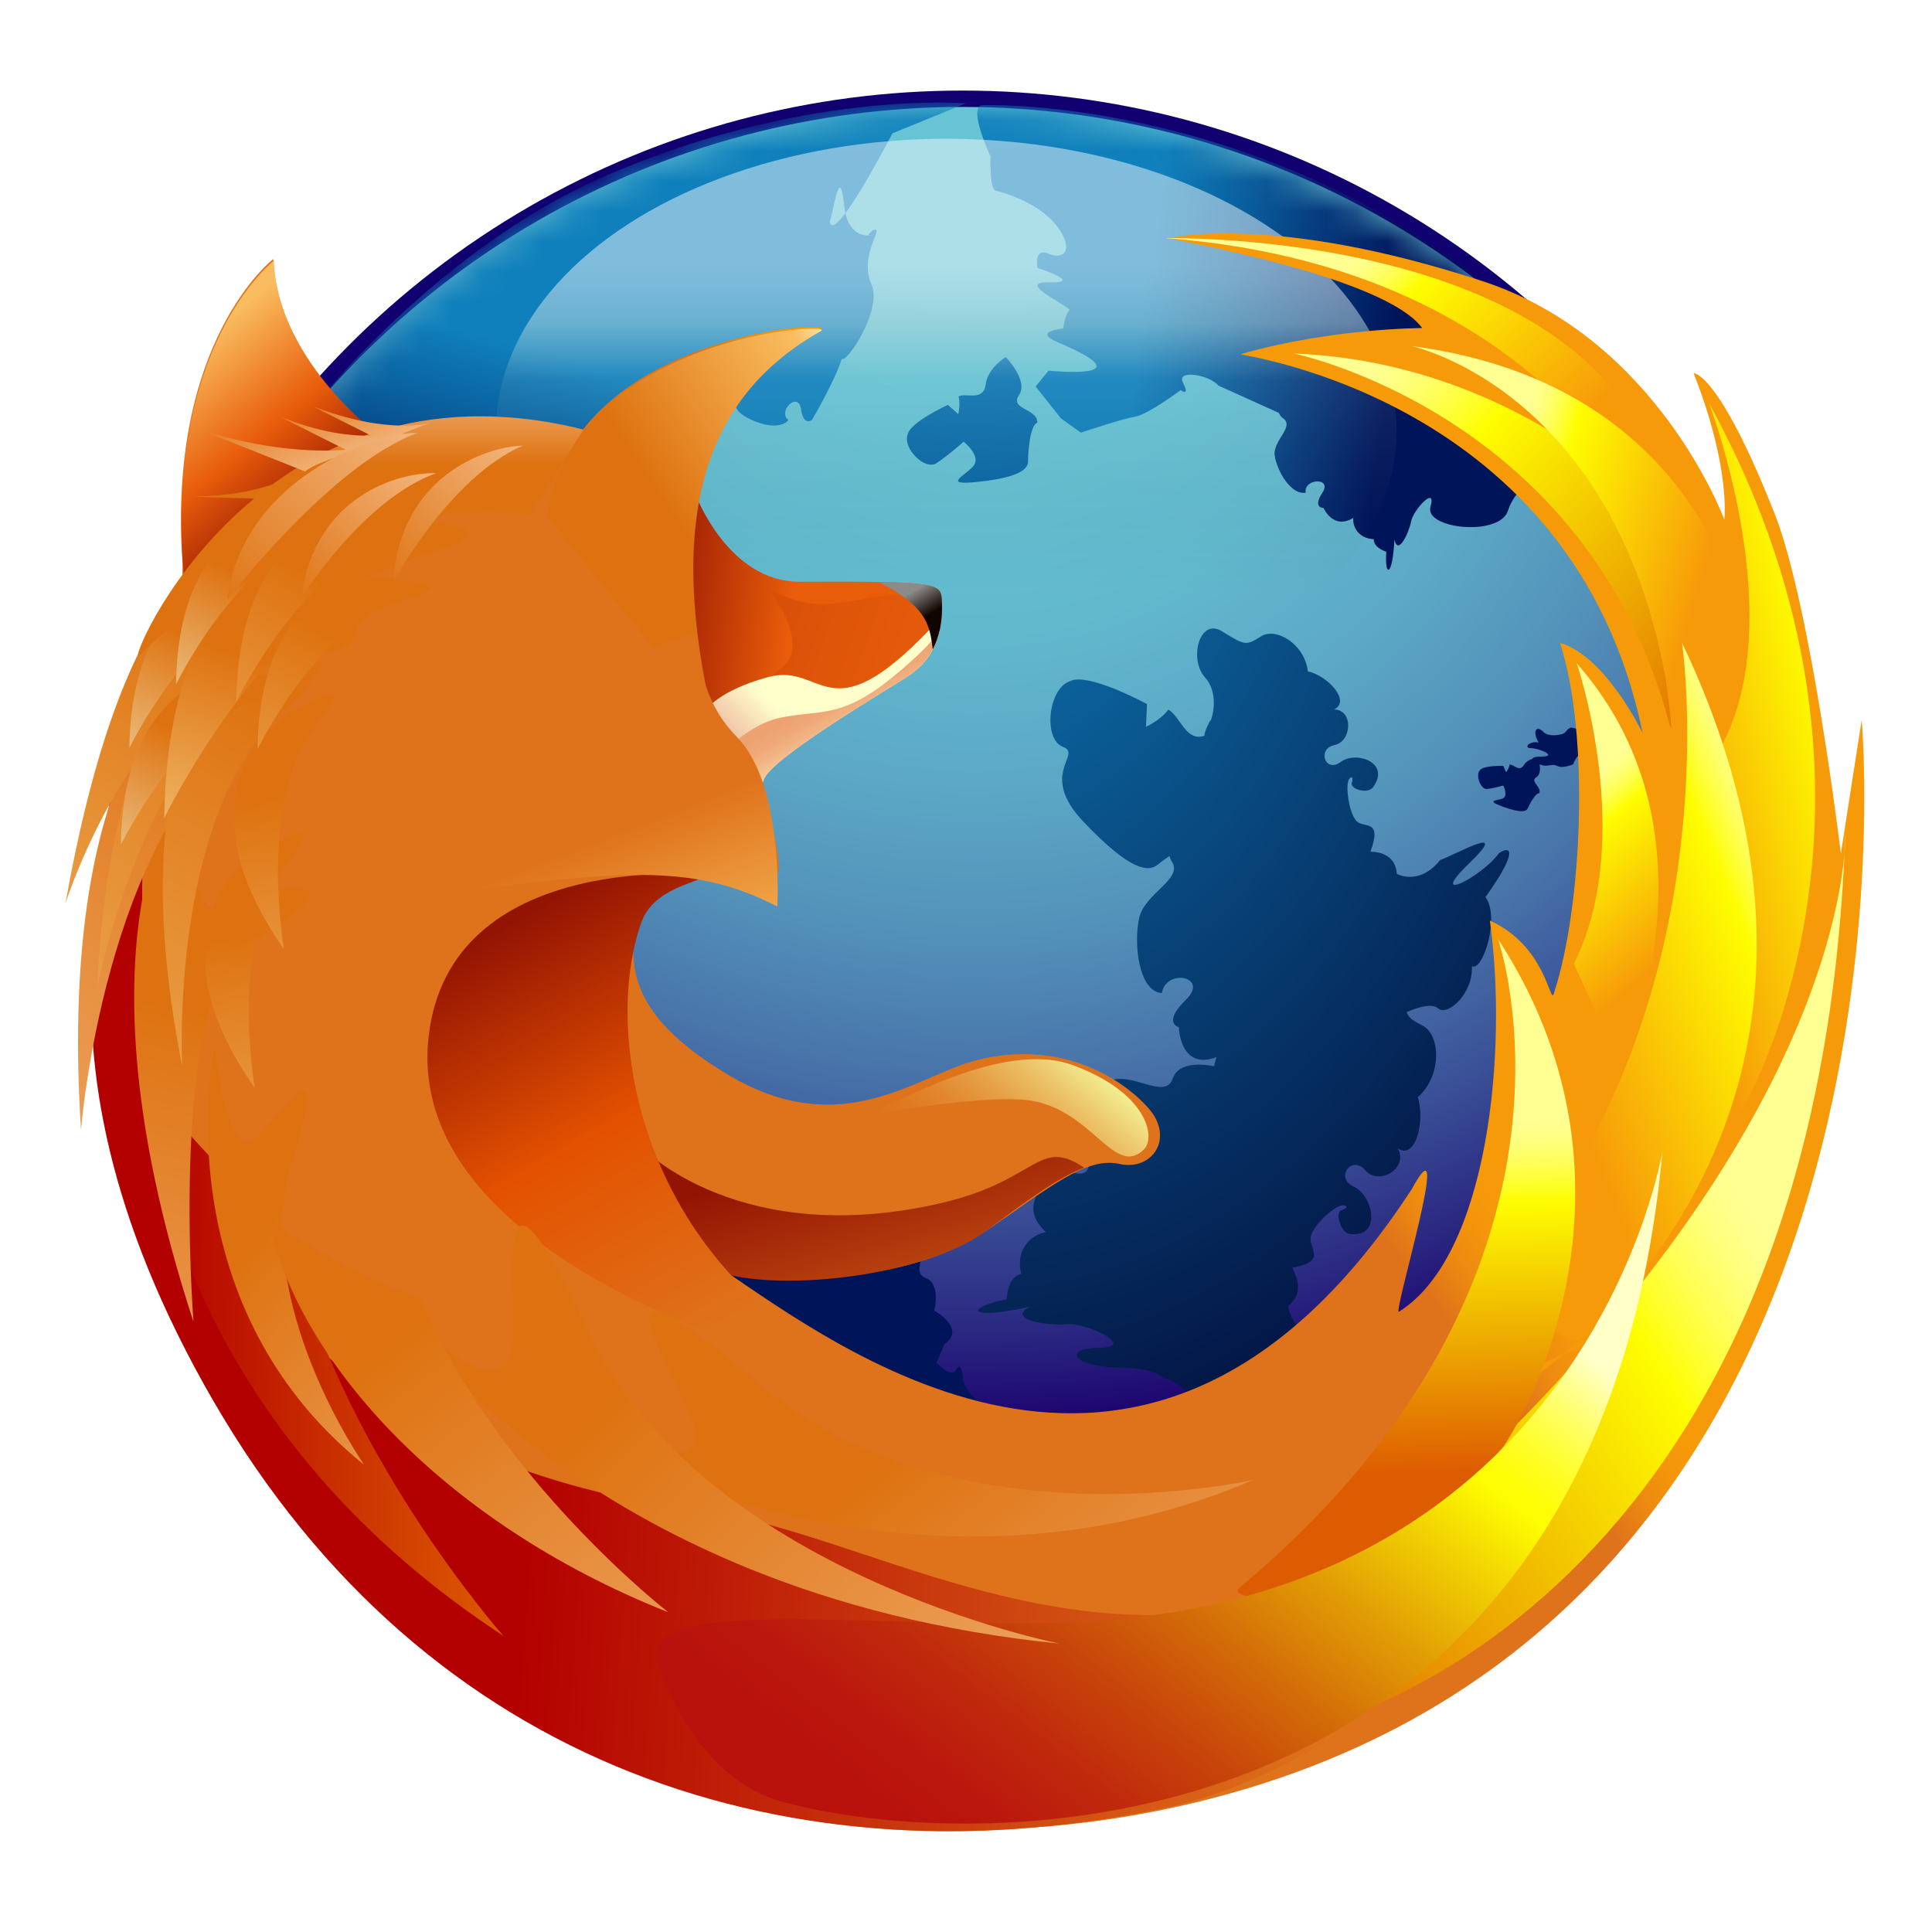 <?xml version="1.0" encoding="UTF-8" standalone="no"?>
<svg width="64px" height="64px" viewBox="0 0 64 64" version="1.1" xmlns="http://www.w3.org/2000/svg" xmlns:xlink="http://www.w3.org/1999/xlink" xmlns:sketch="http://www.bohemiancoding.com/sketch/ns">
    <!-- Generator: Sketch 3.4.2 (15857) - http://www.bohemiancoding.com/sketch -->
    <title>icons/skills/id-25</title>
    <desc>Created with Sketch.</desc>
    <defs>
        <radialGradient cx="50.699%" cy="5.24%" fx="50.699%" fy="5.24%" r="89.514%" id="radialGradient-1">
            <stop stop-color="#67C5D5" offset="0%"></stop>
            <stop stop-color="#66C2D3" offset="16.04%"></stop>
            <stop stop-color="#62B9CE" offset="27.95%"></stop>
            <stop stop-color="#5CA8C6" offset="38.52%"></stop>
            <stop stop-color="#5392BA" offset="48.32%"></stop>
            <stop stop-color="#4874AA" offset="57.59%"></stop>
            <stop stop-color="#3A5097" offset="66.46%"></stop>
            <stop stop-color="#2A2781" offset="74.85%"></stop>
            <stop stop-color="#1B006D" offset="81.46%"></stop>
            <stop stop-color="#596AAD" offset="100%"></stop>
        </radialGradient>
        <radialGradient cx="89.188%" cy="-256.272%" fx="89.188%" fy="-256.272%" r="231.105%" id="radialGradient-2">
            <stop stop-color="#0F80BC" offset="0%"></stop>
            <stop stop-color="#0A5F9E" offset="33.76%"></stop>
            <stop stop-color="#00145A" offset="100%"></stop>
        </radialGradient>
        <radialGradient cx="-924.119%" cy="-1093.996%" fx="-924.119%" fy="-1093.996%" r="1274.17%" id="radialGradient-3">
            <stop stop-color="#0F80BC" offset="0%"></stop>
            <stop stop-color="#0A5F9E" offset="33.76%"></stop>
            <stop stop-color="#00145A" offset="100%"></stop>
        </radialGradient>
        <radialGradient cx="-815.258%" cy="-856.376%" fx="-815.258%" fy="-856.376%" r="1234.007%" id="radialGradient-4">
            <stop stop-color="#0F80BC" offset="0%"></stop>
            <stop stop-color="#0A5F9E" offset="33.76%"></stop>
            <stop stop-color="#00145A" offset="100%"></stop>
        </radialGradient>
        <radialGradient cx="1.547%" cy="-32.175%" fx="1.547%" fy="-32.175%" r="157.883%" id="radialGradient-5">
            <stop stop-color="#0F80BC" offset="0%"></stop>
            <stop stop-color="#0B629B" offset="26.43%"></stop>
            <stop stop-color="#031747" offset="84.39%"></stop>
            <stop stop-color="#00022F" offset="100%"></stop>
        </radialGradient>
        <radialGradient cx="51.492%" cy="-47.294%" fx="51.492%" fy="-47.294%" r="584.98%" id="radialGradient-6">
            <stop stop-color="#0F80BC" offset="0%"></stop>
            <stop stop-color="#0A5F9E" offset="33.76%"></stop>
            <stop stop-color="#00145A" offset="100%"></stop>
        </radialGradient>
        <radialGradient cx="1.649%" cy="-1574.659%" fx="1.649%" fy="-1574.659%" r="1234.228%" id="radialGradient-7">
            <stop stop-color="#0F80BC" offset="0%"></stop>
            <stop stop-color="#0A5F9E" offset="33.76%"></stop>
            <stop stop-color="#00145A" offset="100%"></stop>
        </radialGradient>
        <ellipse id="path-8" cx="28.43" cy="28.246" rx="28.169" ry="28.187"></ellipse>
        <linearGradient x1="29.721%" y1="49.024%" x2="72.914%" y2="53.543%" id="linearGradient-10">
            <stop stop-color="#0F80BC" offset="0%"></stop>
            <stop stop-color="#0A5F9E" offset="33.76%"></stop>
            <stop stop-color="#00145A" offset="100%"></stop>
        </linearGradient>
        <ellipse id="path-11" cx="28.43" cy="28.246" rx="28.169" ry="28.187"></ellipse>
        <linearGradient x1="41.755%" y1="63.845%" x2="20.484%" y2="111.513%" id="linearGradient-13">
            <stop stop-color="#0F80BC" offset="0%"></stop>
            <stop stop-color="#0A5F9E" offset="33.76%"></stop>
            <stop stop-color="#00145A" offset="100%"></stop>
        </linearGradient>
        <linearGradient x1="50%" y1="78.229%" x2="50%" y2="21.519%" id="linearGradient-14">
            <stop stop-color="#000000" stop-opacity="0" offset="1.37%"></stop>
            <stop stop-color="#C4E0E3" stop-opacity="0.2" offset="65%"></stop>
            <stop stop-color="#C4E0E3" offset="82.24%"></stop>
            <stop stop-color="#CDE5E8" offset="84.98%"></stop>
            <stop stop-color="#E8F4F7" offset="94.43%"></stop>
            <stop stop-color="#F2FAFC" offset="100%"></stop>
        </linearGradient>
        <linearGradient x1="49.359%" y1="42.527%" x2="60.968%" y2="35.017%" id="linearGradient-15">
            <stop stop-color="#DF731B" offset="0%"></stop>
            <stop stop-color="#DF731B" offset="54.49%"></stop>
            <stop stop-color="#EC8811" offset="70.14%"></stop>
            <stop stop-color="#F4950B" offset="85.93%"></stop>
            <stop stop-color="#F79A09" offset="100%"></stop>
        </linearGradient>
        <linearGradient x1="9.232%" y1="47.428%" x2="57.265%" y2="52.146%" id="linearGradient-16">
            <stop stop-color="#941403" offset="1.12%"></stop>
            <stop stop-color="#E85C0A" offset="89.72%"></stop>
        </linearGradient>
        <linearGradient x1="-227.874%" y1="-2.307%" x2="114.918%" y2="65.22%" id="linearGradient-17">
            <stop stop-color="#941403" offset="1.12%"></stop>
            <stop stop-color="#A32104" offset="13.57%"></stop>
            <stop stop-color="#C84107" offset="49.78%"></stop>
            <stop stop-color="#DF5509" offset="78.93%"></stop>
            <stop stop-color="#E85C0A" offset="97.2%"></stop>
        </linearGradient>
        <linearGradient x1="16.471%" y1="71.195%" x2="35.876%" y2="58.017%" id="linearGradient-18">
            <stop stop-color="#F2C8A9" offset="0%"></stop>
            <stop stop-color="#FFFFCC" offset="100%"></stop>
        </linearGradient>
        <linearGradient x1="36.454%" y1="50.215%" x2="91.766%" y2="53.161%" id="linearGradient-19">
            <stop stop-color="#B30000" offset="0%"></stop>
            <stop stop-color="#DF731B" offset="100%"></stop>
        </linearGradient>
        <linearGradient x1="31.007%" y1="21.694%" x2="121.872%" y2="130.009%" id="linearGradient-20">
            <stop stop-color="#941403" offset="0%"></stop>
            <stop stop-color="#DF731B" offset="100%"></stop>
        </linearGradient>
        <linearGradient x1="-3.644%" y1="48.288%" x2="103.643%" y2="51.71%" id="linearGradient-21">
            <stop stop-color="#B30000" offset="5.62%"></stop>
            <stop stop-color="#DE5C01" offset="100%"></stop>
        </linearGradient>
        <linearGradient x1="40.803%" y1="38.589%" x2="125.744%" y2="200.215%" id="linearGradient-22">
            <stop stop-color="#DE7210" offset="5.62%"></stop>
            <stop stop-color="#F6C08F" offset="100%"></stop>
        </linearGradient>
        <linearGradient x1="48.943%" y1="37.568%" x2="30.236%" y2="171.843%" id="linearGradient-23">
            <stop stop-color="#DE7210" offset="5.62%"></stop>
            <stop stop-color="#F6C08F" offset="100%"></stop>
        </linearGradient>
        <linearGradient x1="56.086%" y1="88.05%" x2="18.088%" y2="23.86%" id="linearGradient-24">
            <stop stop-color="#941403" offset="1.12%"></stop>
            <stop stop-color="#E85C0A" offset="47.19%"></stop>
            <stop stop-color="#F9BD5F" offset="100%"></stop>
        </linearGradient>
        <linearGradient x1="33.908%" y1="65.756%" x2="103.518%" y2="2.061%" id="linearGradient-25">
            <stop stop-color="#DE7210" offset="19.66%"></stop>
            <stop stop-color="#F9BD5F" offset="84.27%"></stop>
            <stop stop-color="#FFFCCF" offset="100%"></stop>
        </linearGradient>
        <linearGradient x1="24.078%" y1="11.2%" x2="65.819%" y2="86.934%" id="linearGradient-26">
            <stop stop-color="#941403" offset="1.69%"></stop>
            <stop stop-color="#E35100" offset="50%"></stop>
            <stop stop-color="#DF731B" offset="100%"></stop>
        </linearGradient>
        <linearGradient x1="48.333%" y1="39.387%" x2="71.908%" y2="69.426%" id="linearGradient-27">
            <stop stop-color="#EEA272" offset="0%"></stop>
            <stop stop-color="#EFA777" offset="18.65%"></stop>
            <stop stop-color="#F2B585" offset="40.64%"></stop>
            <stop stop-color="#F6CD9C" offset="64.3%"></stop>
            <stop stop-color="#FCEEBB" offset="88.98%"></stop>
            <stop stop-color="#FFFFCC" offset="100%"></stop>
        </linearGradient>
        <linearGradient x1="47.142%" y1="59.752%" x2="98.684%" y2="141.821%" id="linearGradient-28">
            <stop stop-color="#DF731B" offset="19.66%"></stop>
            <stop stop-color="#F9BD5F" offset="84.27%"></stop>
            <stop stop-color="#FFFCCF" offset="100%"></stop>
        </linearGradient>
        <linearGradient x1="63.981%" y1="1.508%" x2="-27.909%" y2="176.143%" id="linearGradient-29">
            <stop stop-color="#DE7210" offset="5.62%"></stop>
            <stop stop-color="#F6C08F" offset="100%"></stop>
        </linearGradient>
        <linearGradient x1="65.186%" y1="23.062%" x2="-15.723%" y2="177.119%" id="linearGradient-30">
            <stop stop-color="#DE7210" offset="5.62%"></stop>
            <stop stop-color="#F2C06E" offset="100%"></stop>
        </linearGradient>
        <linearGradient x1="122.84%" y1="23.006%" x2="17.333%" y2="81.786%" id="linearGradient-31">
            <stop stop-color="#FFFAEE" offset="0.47%"></stop>
            <stop stop-color="#F5F89B" offset="27.57%"></stop>
            <stop stop-color="#F3ED91" offset="31.02%"></stop>
            <stop stop-color="#ECC267" offset="46.68%"></stop>
            <stop stop-color="#E6A046" offset="61.82%"></stop>
            <stop stop-color="#E2872E" offset="76.11%"></stop>
            <stop stop-color="#E07820" offset="89.21%"></stop>
            <stop stop-color="#DF731B" offset="100%"></stop>
        </linearGradient>
        <linearGradient x1="56.691%" y1="3.387%" x2="1.202%" y2="173.506%" id="linearGradient-32">
            <stop stop-color="#DE7210" offset="5.62%"></stop>
            <stop stop-color="#F2C06E" offset="100%"></stop>
        </linearGradient>
        <linearGradient x1="70.245%" y1="-0.139%" x2="-38.399%" y2="178.561%" id="linearGradient-33">
            <stop stop-color="#DE7210" offset="5.62%"></stop>
            <stop stop-color="#F2C06E" offset="100%"></stop>
        </linearGradient>
        <linearGradient x1="51.277%" y1="37.923%" x2="64.584%" y2="174.926%" id="linearGradient-34">
            <stop stop-color="#DE7210" offset="5.62%"></stop>
            <stop stop-color="#F2C072" offset="100%"></stop>
        </linearGradient>
        <linearGradient x1="51.28%" y1="37.925%" x2="64.586%" y2="174.925%" id="linearGradient-35">
            <stop stop-color="#DE7210" offset="5.62%"></stop>
            <stop stop-color="#F2C072" offset="100%"></stop>
        </linearGradient>
        <linearGradient x1="47.423%" y1="39.277%" x2="-1.875%" y2="131.524%" id="linearGradient-36">
            <stop stop-color="#DE7210" offset="5.62%"></stop>
            <stop stop-color="#EED8A5" offset="100%"></stop>
        </linearGradient>
        <linearGradient x1="47.423%" y1="39.269%" x2="-1.875%" y2="131.512%" id="linearGradient-37">
            <stop stop-color="#DE7210" offset="5.62%"></stop>
            <stop stop-color="#EED8A5" offset="100%"></stop>
        </linearGradient>
        <linearGradient x1="44.274%" y1="52.203%" x2="17.263%" y2="119.434%" id="linearGradient-38">
            <stop stop-color="#DE7210" offset="5.62%"></stop>
            <stop stop-color="#F2C072" offset="100%"></stop>
        </linearGradient>
        <linearGradient x1="49.575%" y1="32.227%" x2="-53.13%" y2="186.659%" id="linearGradient-39">
            <stop stop-color="#DE7210" offset="5.62%"></stop>
            <stop stop-color="#F2C072" offset="100%"></stop>
        </linearGradient>
        <linearGradient x1="49.573%" y1="32.232%" x2="-53.126%" y2="186.657%" id="linearGradient-40">
            <stop stop-color="#DE7210" offset="5.62%"></stop>
            <stop stop-color="#F2C072" offset="100%"></stop>
        </linearGradient>
        <linearGradient x1="52.589%" y1="14.18%" x2="74.532%" y2="51.205%" id="linearGradient-41">
            <stop stop-color="#8B8B89" offset="0%"></stop>
            <stop stop-color="#120500" offset="100%"></stop>
        </linearGradient>
        <linearGradient x1="50.003%" y1="37.788%" x2="50.003%" y2="5.768%" id="linearGradient-42">
            <stop stop-color="#DE7210" offset="5.62%"></stop>
            <stop stop-color="#F6C08F" offset="100%"></stop>
        </linearGradient>
        <linearGradient x1="-24.549%" y1="107.08%" x2="104.885%" y2="-25.544%" id="linearGradient-43">
            <stop stop-color="#DE7210" offset="5.62%"></stop>
            <stop stop-color="#F6C08F" offset="100%"></stop>
        </linearGradient>
        <linearGradient x1="47.426%" y1="39.278%" x2="-1.871%" y2="131.521%" id="linearGradient-44">
            <stop stop-color="#DE7210" offset="5.62%"></stop>
            <stop stop-color="#EED8A5" offset="100%"></stop>
        </linearGradient>
        <linearGradient x1="-23.438%" y1="105.933%" x2="106.201%" y2="-26.848%" id="linearGradient-45">
            <stop stop-color="#DE7210" offset="5.62%"></stop>
            <stop stop-color="#F6C08F" offset="100%"></stop>
        </linearGradient>
        <linearGradient x1="-37.871%" y1="-25.002%" x2="106.382%" y2="91.255%" id="linearGradient-46">
            <stop stop-color="#DE7210" offset="5.62%"></stop>
            <stop stop-color="#F6C08F" offset="100%"></stop>
        </linearGradient>
        <linearGradient x1="-38.709%" y1="-6.974%" x2="108.095%" y2="82.788%" id="linearGradient-47">
            <stop stop-color="#DE7210" offset="5.62%"></stop>
            <stop stop-color="#F6C08F" offset="100%"></stop>
        </linearGradient>
        <linearGradient x1="-38.765%" y1="-15.125%" x2="106.677%" y2="91.712%" id="linearGradient-48">
            <stop stop-color="#DE7210" offset="5.62%"></stop>
            <stop stop-color="#F6C08F" offset="100%"></stop>
        </linearGradient>
        <linearGradient x1="55.733%" y1="48.385%" x2="-87.754%" y2="-7.629%" id="linearGradient-49">
            <stop stop-color="#DE7210" offset="5.62%"></stop>
            <stop stop-color="#F6C08F" offset="100%"></stop>
        </linearGradient>
        <linearGradient x1="-19.882%" y1="109.701%" x2="106.516%" y2="-27.098%" id="linearGradient-50">
            <stop stop-color="#DE7210" offset="5.62%"></stop>
            <stop stop-color="#F6C08F" offset="100%"></stop>
        </linearGradient>
        <linearGradient x1="10.12%" y1="107.812%" x2="82.618%" y2="35.578%" id="linearGradient-51">
            <stop stop-color="#DE5C01" offset="0%"></stop>
            <stop stop-color="#FEFD00" offset="73.6%"></stop>
            <stop stop-color="#FEFE26" offset="77.83%"></stop>
            <stop stop-color="#FFFE54" offset="83.69%"></stop>
            <stop stop-color="#FFFF76" offset="88.9%"></stop>
            <stop stop-color="#FFFF8B" offset="93.2%"></stop>
            <stop stop-color="#FFFF92" offset="96.07%"></stop>
        </linearGradient>
        <linearGradient x1="79.689%" y1="57.979%" x2="24.822%" y2="19.818%" id="linearGradient-52">
            <stop stop-color="#F79A09" offset="0%"></stop>
            <stop stop-color="#FEFD00" offset="73.6%"></stop>
            <stop stop-color="#FEFE26" offset="77.83%"></stop>
            <stop stop-color="#FFFE54" offset="83.69%"></stop>
            <stop stop-color="#FFFF76" offset="88.9%"></stop>
            <stop stop-color="#FFFF8B" offset="93.2%"></stop>
            <stop stop-color="#FFFF92" offset="96.07%"></stop>
        </linearGradient>
        <linearGradient x1="121.716%" y1="92.589%" x2="19.014%" y2="-3.5%" id="linearGradient-53">
            <stop stop-color="#DE5C01" offset="0%"></stop>
            <stop stop-color="#FEFD00" offset="73.6%"></stop>
            <stop stop-color="#FEFE26" offset="77.83%"></stop>
            <stop stop-color="#FFFE54" offset="83.69%"></stop>
            <stop stop-color="#FFFF76" offset="88.9%"></stop>
            <stop stop-color="#FFFF8B" offset="93.2%"></stop>
            <stop stop-color="#FFFF92" offset="96.07%"></stop>
        </linearGradient>
        <linearGradient x1="60.238%" y1="53.197%" x2="15.99%" y2="27.642%" id="linearGradient-54">
            <stop stop-color="#F79A09" offset="0%"></stop>
            <stop stop-color="#FEFD00" offset="73.6%"></stop>
            <stop stop-color="#FEFE26" offset="77.83%"></stop>
            <stop stop-color="#FFFE54" offset="83.69%"></stop>
            <stop stop-color="#FFFF76" offset="88.9%"></stop>
            <stop stop-color="#FFFF8B" offset="93.2%"></stop>
            <stop stop-color="#FFFF92" offset="96.07%"></stop>
        </linearGradient>
        <linearGradient x1="7.644%" y1="69.714%" x2="74.043%" y2="26.213%" id="linearGradient-55">
            <stop stop-color="#F79A09" offset="0%"></stop>
            <stop stop-color="#FEFD00" offset="73.6%"></stop>
            <stop stop-color="#FEFE26" offset="77.83%"></stop>
            <stop stop-color="#FFFE54" offset="83.69%"></stop>
            <stop stop-color="#FFFF76" offset="88.9%"></stop>
            <stop stop-color="#FFFF8B" offset="93.2%"></stop>
            <stop stop-color="#FFFF92" offset="96.07%"></stop>
        </linearGradient>
        <linearGradient x1="53.906%" y1="77.82%" x2="38.315%" y2="19.084%" id="linearGradient-56">
            <stop stop-color="#F79A09" offset="0%"></stop>
            <stop stop-color="#FEFD00" offset="73.6%"></stop>
            <stop stop-color="#FEFE26" offset="77.83%"></stop>
            <stop stop-color="#FFFE54" offset="83.69%"></stop>
            <stop stop-color="#FFFF76" offset="88.9%"></stop>
            <stop stop-color="#FFFF8B" offset="93.2%"></stop>
            <stop stop-color="#FFFF92" offset="96.07%"></stop>
        </linearGradient>
        <linearGradient x1="34.111%" y1="71.366%" x2="85.726%" y2="27.381%" id="linearGradient-57">
            <stop stop-color="#F79A09" offset="0%"></stop>
            <stop stop-color="#FEFD00" offset="73.6%"></stop>
            <stop stop-color="#FEFE26" offset="77.83%"></stop>
            <stop stop-color="#FFFE54" offset="83.69%"></stop>
            <stop stop-color="#FFFF76" offset="88.9%"></stop>
            <stop stop-color="#FFFF8B" offset="93.2%"></stop>
            <stop stop-color="#FFFF92" offset="96.07%"></stop>
        </linearGradient>
        <linearGradient x1="50.202%" y1="79.837%" x2="49.223%" y2="25.38%" id="linearGradient-58">
            <stop stop-color="#DE5C01" offset="0%"></stop>
            <stop stop-color="#FEFD00" offset="73.6%"></stop>
            <stop stop-color="#FEFE26" offset="77.83%"></stop>
            <stop stop-color="#FFFE54" offset="83.69%"></stop>
            <stop stop-color="#FFFF76" offset="88.9%"></stop>
            <stop stop-color="#FFFF8B" offset="93.2%"></stop>
            <stop stop-color="#FFFF92" offset="96.07%"></stop>
        </linearGradient>
        <linearGradient x1="22.67%" y1="89.599%" x2="91.58%" y2="27.922%" id="linearGradient-59">
            <stop stop-color="#B9120D" offset="0%"></stop>
            <stop stop-color="#BB180D" offset="7.8%"></stop>
            <stop stop-color="#C0290C" offset="18.22%"></stop>
            <stop stop-color="#C8450A" offset="30.13%"></stop>
            <stop stop-color="#D36C08" offset="43.14%"></stop>
            <stop stop-color="#E29E05" offset="57.06%"></stop>
            <stop stop-color="#F4DA02" offset="71.51%"></stop>
            <stop stop-color="#FEFD00" offset="79.21%"></stop>
            <stop stop-color="#FEFD07" offset="81.36%"></stop>
            <stop stop-color="#FEFD1B" offset="84.55%"></stop>
            <stop stop-color="#FEFE3C" offset="88.37%"></stop>
            <stop stop-color="#FFFE69" offset="92.68%"></stop>
            <stop stop-color="#FFFFA3" offset="97.36%"></stop>
            <stop stop-color="#FFFFC7" offset="100%"></stop>
        </linearGradient>
        <linearGradient x1="40.159%" y1="57.273%" x2="140.285%" y2="131.153%" id="linearGradient-60">
            <stop stop-color="#DE7210" offset="5.62%"></stop>
            <stop stop-color="#F6C08F" offset="100%"></stop>
        </linearGradient>
        <linearGradient x1="33.067%" y1="38.631%" x2="149.986%" y2="128.616%" id="linearGradient-61">
            <stop stop-color="#DE7210" offset="5.62%"></stop>
            <stop stop-color="#F6C08F" offset="100%"></stop>
        </linearGradient>
        <linearGradient x1="22.849%" y1="22.785%" x2="152.85%" y2="191.16%" id="linearGradient-62">
            <stop stop-color="#DE7210" offset="5.62%"></stop>
            <stop stop-color="#F6C08F" offset="100%"></stop>
        </linearGradient>
    </defs>
    <g id="Brands" stroke="none" stroke-width="1" fill="none" fill-rule="evenodd" sketch:type="MSPage">
        <g id="icons/skills/id-25" sketch:type="MSArtboardGroup">
            <g id="Firefox-logo" sketch:type="MSLayerGroup" transform="translate(2, 3)">
                <g id="Firefox">
                    <g id="Globe" transform="translate(0.968, 0)">
                        <ellipse id="Oval" fill="#110070" sketch:type="MSShapeGroup" cx="28.914" cy="28.73" rx="28.711" ry="28.73"></ellipse>
                        <ellipse id="Oval" fill="url(#radialGradient-1)" sketch:type="MSShapeGroup" cx="28.914" cy="28.73" rx="28.169" ry="28.187"></ellipse>
                        <path d="M24.873,43.28 C24.839,43.127 24.459,42.684 24.168,42.585 C23.878,42.485 23.593,43.012 23.406,42.137 C22.794,42.489 22.53,42.041 22.53,42.041 C22.53,42.041 21.869,42.079 21.741,42.888 C21.427,43.26 20.621,44.613 21.049,43.206 C21.48,41.79 20.594,43.095 20.512,43.806 C20.358,44.122 20.098,44.154 20.262,42.733 C19.694,42.537 19.404,41.22 19.715,41.194 C19.354,40.691 19.638,39.92 19.939,39.961 C20.24,40 20.757,39.303 20.741,39.142 C20.725,38.981 20.974,39.096 20.958,38.011 C20.942,36.924 21.368,36.655 21.403,37.564 C21.44,38.47 21.981,37.268 21.925,36.807 C21.869,36.347 21.979,35.31 22.309,35.923 C21.925,34.405 22.228,34.345 22.458,35.355 C23.036,35.401 23.055,35.709 23.055,35.709 C23.695,35.551 24.001,36.033 24.05,36.303 C24.643,35.604 25.241,36.358 25.241,36.358 C25.241,36.358 25.653,36.221 25.456,36.938 C25.258,37.653 26.313,37.266 26.061,36.752 C26.58,36.49 27.351,37.286 27.594,37.829 C27.837,38.374 27.178,39.146 27.692,39.333 C28.209,39.519 27.982,40.418 27.982,40.418 C27.982,40.418 29.062,41.017 28.313,41.531 L28.057,42.143 C28.057,42.143 28.546,42.689 28.712,42.364 C28.879,42.039 28.938,42.694 28.938,42.694 C28.875,42.578 29.058,43.37 29.731,43.536 C30.408,43.701 30.836,44.77 30.085,44.784 C29.337,44.796 29.279,44.775 29.076,45.212 C28.875,45.647 27.919,45.663 27.425,45.1 C26.899,45.278 25.963,45.048 26.238,44.627 C25.785,44.892 25.356,44.181 25.71,43.864 C26.065,43.548 25.511,43.139 25.325,43.592 C25.14,44.044 24.162,44.267 24.23,43.498 C24.25,43.269 24.772,43.136 24.779,43.326 C24.874,43.546 24.913,43.309 24.873,43.28 L24.873,43.28 Z" id="Shape" fill="url(#radialGradient-2)" sketch:type="MSShapeGroup"></path>
                        <g id="Group" transform="translate(45.968, 20.806)" sketch:type="MSShapeGroup">
                            <path d="M2.197,0.443 C2.347,0.591 2.641,0.558 2.804,0.513 C2.968,0.466 2.945,0.35 3.086,0.304 C3.225,0.257 3.762,0.513 3.622,1.071 C3.296,1.116 3.178,1.512 3.178,1.512 C3.178,1.512 2.852,1.651 2.688,1.582 C2.524,1.512 2.524,1.535 2.291,1.558 C2.057,1.582 1.496,1.257 2.103,1.257 C2.712,1.257 2.034,0.977 1.777,0.977 C1.52,0.977 1.73,0.722 2.034,0.792 C1.823,0.443 1.94,0.186 2.197,0.443 L2.197,0.443 Z" id="Shape" fill="url(#radialGradient-3)"></path>
                            <path d="M0.091,1.705 C-0.072,1.867 0.115,2.355 0.325,2.331 C0.534,2.309 0.862,2.216 0.862,2.216 C0.862,2.216 1.025,2.541 0.862,2.635 C0.699,2.727 0.224,2.686 0.839,2.913 C1.47,3.145 1.633,3.075 1.68,2.959 C1.726,2.844 1.936,2.449 2.054,2.472 C2.147,2.264 1.726,2.078 1.961,1.937 C2.192,1.798 2.007,1.288 2.007,1.288 C2.007,1.288 1.68,1.31 1.54,1.543 C1.399,1.775 1.214,1.52 1.073,1.52 C1.05,1.659 0.956,1.775 0.956,1.775 L0.862,1.565 C0.862,1.565 0.207,1.543 0.091,1.705 L0.091,1.705 Z" id="Shape" fill="url(#radialGradient-4)"></path>
                        </g>
                        <path d="M41.693,22.894 C41.672,22.834 41.879,22.594 41.823,22.905 C41.697,23.127 42.335,23.326 42.514,23.08 C43.115,22.257 41.948,21.859 41.442,22.242 C40.931,22.627 40.65,21.8 41.236,21.683 C41.821,21.564 41.871,20.507 41.226,20.503 C41.795,20.222 41.007,19.381 40.356,19.238 C40.251,18.333 39.297,17.758 38.795,18.086 C38.288,18.416 38.245,18.358 37.502,17.907 C36.763,17.459 36.407,18.84 36.951,19.443 C37.498,20.051 37.101,21.031 37.124,20.864 C37.124,20.864 36.918,21.234 36.931,21.373 C36.305,21.585 36.122,20.704 35.734,20.509 C35.451,20.878 34.994,21.075 34.994,21.075 L35.028,20.324 C35.028,20.324 33.084,19.265 32.487,19.561 C31.751,19.789 31.577,21.493 32.245,21.742 C32.914,21.994 31.406,22.621 32.919,24.217 C34.474,25.856 35.075,25.903 35.392,25.636 C35.471,25.569 35.606,25.468 35.772,25.356 C35.787,25.419 35.812,25.48 35.85,25.537 C36.24,26.122 34.946,26.583 34.766,27.421 C34.582,28.268 34.751,29.844 35.519,29.897 C35.665,29.058 37.101,29.355 36.319,30.115 C35.524,30.891 36.082,31.028 36.082,31.028 C36.082,31.028 36.12,32.481 37.336,32.016 C37.301,32.1 37.272,32.206 37.255,32.322 C36.915,32.253 36.084,32.149 35.88,32.729 C35.624,33.461 34.538,32.481 33.779,32.81 C33.022,33.136 31.919,34.207 32.29,34.96 C33.004,34.621 33.551,36.148 32.553,35.835 C31.552,35.52 31.747,36.117 31.747,36.117 C31.747,36.117 30.705,36.939 31.68,37.814 C31.305,37.871 30.639,38.289 30.864,39.205 C30.864,39.205 30.435,39.22 30.378,40.04 C28.981,40.321 29.066,40.755 31.168,40.28 C30.32,40.72 31.761,40.927 32.4,40.869 C33.04,40.811 34.719,41.639 33.457,41.647 C32.193,41.655 32.57,42.273 34.083,42.302 C35.595,42.333 35.436,42.684 35.66,42.668 C35.885,42.653 36.862,43.424 36.809,43.851 C36.754,44.279 37.833,44.722 38.535,44.232 C38.57,44.677 40.415,44.33 40.688,43.528 C42.685,43.833 42.639,43.461 42.195,43.224 C41.194,43.071 39.359,41.742 41.35,42.425 C43.33,43.108 41.422,41.888 40.9,41.419 C39.763,41.198 39.705,40.25 39.705,40.25 C39.705,40.25 40.333,39.893 39.838,38.999 C41.066,38.771 40.324,38.339 40.462,37.927 C40.6,37.514 41.224,36.988 41.438,36.945 C41.478,36.889 41.813,36.956 41.503,37.082 C41.235,37.085 41.425,37.84 41.745,37.878 C42.83,38.01 42.513,36.594 41.876,36.309 C41.237,36.022 41.81,35.243 42.259,35.767 C42.707,36.291 43.707,35.703 43.332,35.04 C43.928,35.453 44.25,34.116 43.996,33.348 C44.793,32.657 44.768,31.278 44.151,30.97 C43.847,30.819 43.701,30.72 43.627,30.532 C43.994,30.359 44.479,30.231 44.67,30.402 C44.98,30.682 45.843,29.91 45.789,29.006 C46.152,29.205 46.731,27.363 46.239,26.719 C47.365,25.145 47.061,25.003 46.685,25.266 C46.119,26.051 44.259,26.99 45.701,25.599 C47.1,24.249 45.329,25.273 44.736,25.492 C44.039,26.365 43.299,25.946 43.299,25.946 C43.299,25.946 43.33,25.23 42.43,25.215 C42.846,24.067 42.175,24.482 41.94,24.168 C41.705,23.855 41.621,23.09 41.693,22.894 L41.693,22.894 Z" id="Shape" fill="url(#radialGradient-5)" sketch:type="MSShapeGroup"></path>
                        <path d="M27.1,11.391 C26.925,11.846 27.67,12.586 28.044,12.348 C28.419,12.108 28.956,11.631 28.956,11.631 C28.956,11.631 29.526,12.088 29.295,12.414 C29.064,12.739 28.141,13.105 29.476,12.957 C30.846,12.806 31.096,12.523 31.089,12.262 C31.082,12.001 31.157,11.067 31.395,11.002 C31.402,10.523 30.463,10.568 30.788,10.088 C31.113,9.611 30.35,8.827 30.35,8.827 C30.35,8.827 29.756,9.175 29.682,9.741 C29.607,10.305 29.051,10.001 28.787,10.131 C28.856,10.413 28.775,10.717 28.775,10.717 L28.431,10.413 C28.431,10.412 27.187,10.978 27.1,11.391 L27.1,11.391 Z" id="Shape" fill="url(#radialGradient-6)" sketch:type="MSShapeGroup"></path>
                        <path d="M29.327,35.306 C29.164,35.468 29.352,35.956 29.561,35.933 C29.771,35.91 30.098,35.817 30.098,35.817 C30.098,35.817 30.261,36.142 30.098,36.236 C29.934,36.328 29.46,36.288 30.075,36.514 C30.705,36.746 30.869,36.676 30.916,36.56 C30.962,36.444 31.172,36.049 31.289,36.072 C31.383,35.864 30.962,35.678 31.196,35.539 C31.429,35.398 31.244,34.888 31.244,34.888 C31.244,34.888 30.916,34.911 30.776,35.144 C30.636,35.375 30.449,35.12 30.309,35.12 C30.285,35.259 30.193,35.375 30.193,35.375 L30.099,35.167 C30.099,35.167 29.444,35.144 29.327,35.306 L29.327,35.306 Z" id="Shape" fill="url(#radialGradient-7)" sketch:type="MSShapeGroup"></path>
                        <g id="Group" transform="translate(0.484, 0.484)">
                            <g id="Clipped">
                                <mask id="mask-9" sketch:name="XMLID_8_" fill="white">
                                    <use xlink:href="#path-8"></use>
                                </mask>
                                <g id="XMLID_8_"></g>
                                <path d="M29.062,0.001 C28.62,0.099 29.358,1.696 29.358,1.696 C29.358,1.696 29.332,2.768 29.514,2.823 C29.695,2.878 30.894,3.178 31.52,3.958 C32.15,4.739 31.823,5.149 31.299,4.924 C30.774,4.699 30.913,5.388 30.913,5.388 C30.913,5.388 32.495,5.902 31.3,5.869 C30.103,5.837 32.106,6.712 31.974,6.803 C31.842,6.896 31.767,7.399 31.767,7.399 C31.767,7.399 30.71,7.487 31.605,7.863 C34.635,9.139 31.282,8.794 31.282,8.794 L30.854,9.32 L31.7,10.382 L32.351,10.847 C32.351,10.847 33.722,10.39 34.149,10.319 C34.577,10.248 35.656,9.44 35.656,9.44 C35.656,9.44 35.98,9.672 35.738,9.2 C35.495,8.728 36.629,8.939 36.911,9.29 L38.911,10.193 C38.938,10.263 38.982,10.326 39.053,10.375 C39.443,10.648 38.7,11.117 38.775,11.614 C38.851,12.106 39.304,12.923 39.802,12.837 C39.715,12.368 40.697,12.311 40.355,12.834 C40.014,13.355 40.393,13.345 40.393,13.345 C40.393,13.345 40.709,14.081 41.377,13.672 C41.35,13.896 41.487,14.348 42.06,14.378 C42.06,14.378 42,14.623 42.471,14.796 C42.407,15.637 42.676,15.663 42.742,14.387 C42.861,14.947 43.222,14.159 43.294,13.782 C43.367,13.403 44.144,12.57 43.934,13.306 C43.725,14.036 46.225,14.303 46.502,13.431 C46.782,12.553 47.778,12.094 47.808,11.961 C47.838,11.825 45.591,11.617 45.839,11.723 C46.088,11.829 46.55,11.264 46.379,10.762 C46.657,10.818 46.78,9.648 46.338,9.345 C46.891,8.182 46.653,8.145 46.426,8.377 C46.151,8.96 45.013,9.84 45.784,8.756 C46.563,7.661 45.468,8.619 45.089,8.857 C44.755,9.506 44.17,9.379 44.17,9.379 C44.17,9.379 44.062,8.939 43.436,9.086 C43.509,8.306 43.12,8.68 42.894,8.527 C42.756,8.434 42.624,8.224 42.543,8.044 C43.082,8.263 43.807,8.495 43.682,8.094 C43.601,7.832 44.704,8.405 44.743,8.286 L46.121,8.094 L47.46,7.247 C38.897,-0.405 29.062,0.001 29.062,0.001 L29.062,0.001 Z" id="Shape" fill="url(#linearGradient-10)" sketch:type="MSShapeGroup" mask="url(#mask-9)"></path>
                            </g>
                            <g id="Clipped">
                                <mask id="mask-12" sketch:name="XMLID_8_" fill="white">
                                    <use xlink:href="#path-11"></use>
                                </mask>
                                <g id="XMLID_8_"></g>
                                <path d="M16.332,2.465 C11.216,4.762 7.355,9.496 7.355,9.496 C7.355,9.496 7.809,10.534 7.967,10.458 C8.127,10.382 6.825,13.181 7.781,13.339 C8.741,13.496 11.505,11.608 10.992,11.781 C10.481,11.953 11.28,10.759 11.28,10.759 C11.28,10.759 12.718,10.121 11.867,10.857 C11.024,11.588 12.989,10.947 12.959,11.097 C12.928,11.247 13.213,11.652 13.213,11.652 C13.213,11.652 12.539,12.375 13.409,12.083 C16.395,11.079 13.802,12.944 13.802,12.944 L13.853,13.579 L15.145,13.803 L15.909,13.731 C15.909,13.731 16.577,12.552 16.835,12.232 C17.094,11.911 17.332,10.643 17.332,10.643 C17.332,10.643 17.721,10.602 17.229,10.416 C16.738,10.23 17.7,9.65 18.142,9.722 L20.224,9.076 C20.291,9.109 20.365,9.126 20.451,9.116 C20.928,9.06 20.688,9.891 21.077,10.204 C21.463,10.516 22.349,10.816 22.666,10.431 C22.287,10.144 22.992,9.458 23.082,10.068 C23.173,10.672 23.453,10.418 23.453,10.418 C23.453,10.418 24.2,9.134 24.438,8.397 C24.569,8.579 25.787,6.795 25.418,5.945 C25.045,5.084 25.65,4.273 25.583,4.147 C25.514,4.023 25.149,4.403 25.418,4.312 C25.69,4.219 24.649,4.685 24.511,3.315 C24.372,1.916 24.169,3.432 24.035,3.88 C24.217,4.61 26.111,0.932 26.111,0.932 L28.551,-0.063 C28.551,-0.061 22.996,-0.526 16.332,2.465 L16.332,2.465 Z" id="Shape" fill="url(#linearGradient-13)" sketch:type="MSShapeGroup" mask="url(#mask-12)"></path>
                            </g>
                        </g>
                        <ellipse id="Oval" opacity="0.5" fill="url(#linearGradient-14)" sketch:type="MSShapeGroup" cx="28.38" cy="11.26" rx="14.915" ry="9.663"></ellipse>
                    </g>
                    <g id="Fox" transform="translate(0, 4.355)" sketch:type="MSShapeGroup">
                        <path d="M59.671,16.492 L58.981,20.92 C58.981,20.92 57.995,12.723 56.786,9.659 C54.932,4.963 54.108,5.001 54.103,5.008 C55.344,8.162 55.119,9.856 55.119,9.856 C55.119,9.856 52.92,3.863 47.105,1.956 C40.218,-0.301 36.71,0.514 36.736,0.546 C36.763,0.578 43.854,1.785 45.111,3.513 C45.111,3.513 42.099,3.513 39.102,4.377 C38.966,4.416 50.13,5.772 52.413,16.928 C52.413,16.928 51.189,14.374 49.676,13.941 C50.671,16.969 50.415,22.715 49.468,25.571 C49.346,25.938 49.221,23.983 47.354,23.141 C47.952,27.427 47.318,34.224 44.344,36.097 C44.113,36.242 46.208,29.386 44.766,32.037 C36.154,45.24 25.916,37.379 21.764,34.577 C25.096,35.394 28.637,34.805 30.687,33.405 C32.755,31.991 33.979,30.957 35.078,31.201 C36.176,31.447 36.907,30.345 36.054,29.367 C35.2,28.387 33.126,27.04 30.321,27.774 C28.342,28.292 25.89,30.481 22.148,28.265 C18.955,26.373 18.976,24.837 18.976,23.858 C18.976,22.878 19.847,21.39 21.433,21.634 C22.852,21.854 22.104,21.02 23.632,21.634 C24.048,21.802 23.59,19.636 22.998,18.249 C24.138,15.869 27.839,15.162 28.115,14.953 C28.615,14.575 28.34,14.386 28.511,13.816 C28.67,13.285 28.772,11.85 24.631,12.247 C22.726,12.429 21.514,9.96 21.117,9.36 C21.245,8.597 21.452,7.9 21.732,7.261 C22.016,6.679 22.326,6.146 22.635,5.743 C22.732,5.616 22.816,5.505 22.893,5.402 C23.51,4.682 24.268,4.067 25.178,3.555 C25.652,3.287 19.87,3.538 17.268,6.93 C16.57,7.02 15.612,6.819 14.541,6.819 C13.199,6.819 12.145,6.966 11.169,7.211 C11.012,7.25 10.76,7.229 10.452,7.155 C9.593,6.266 7.163,4.127 7.052,1.226 C7.052,1.226 3.519,3.942 4.048,11.345 C4.001,15.439 2.792,14.268 2.171,16.49 C1.881,17.543 2.606,18.336 2.606,18.367 C2.605,18.383 3.475,17.426 3.475,17.426 C3.475,17.426 -2.004,26.918 5.071,39.035 C11.17,49.482 21.405,54.098 32.025,53.199 C33.882,53.078 35.753,52.801 37.62,52.35 C62.362,46.368 59.671,16.492 59.671,16.492 L59.671,16.492 Z" id="Shape" fill="url(#linearGradient-15)"></path>
                        <path d="M21.033,9.005 C21.033,9.005 22.103,11.927 24.501,11.917 C29.077,11.899 29.169,11.962 29.198,12.519 C29.289,14.212 28.453,14.767 28.133,15.008 C27.812,15.249 23.455,17.775 23.295,18.497 C23.135,19.219 18.267,11.627 18.267,11.627 L21.033,9.005 L21.033,9.005 Z" id="Shape" fill="url(#linearGradient-16)"></path>
                        <path d="M23.47,12.155 C23.47,12.155 24.956,14.053 23.832,14.812 C22.459,15.739 25.773,15.942 26.974,15.268 C28.175,14.594 28.913,13.603 28.955,13.455 C28.997,13.308 29.391,11.978 26.884,12.441 C25.299,12.735 24.719,12.802 23.47,12.155 L23.47,12.155 Z" id="Shape" fill="url(#linearGradient-17)"></path>
                        <path d="M28.134,15.008 C28.377,14.825 28.916,14.458 29.122,13.551 C28.971,13.612 28.957,13.44 28.78,13.515 C25.414,17.025 25.286,14.58 23.449,15.073 C21.775,15.531 21.399,16.159 21.328,16.208 C21.353,16.244 21.378,16.28 21.403,16.315 C21.885,16.56 22.348,17.342 22.695,18.04 C23.035,18.444 23.263,18.644 23.296,18.497 C23.456,17.775 27.813,15.248 28.134,15.008 L28.134,15.008 Z" id="Shape" fill="url(#linearGradient-18)"></path>
                        <path d="M2.99,17.798 C2.303,19.239 -2.106,26.69 5.09,39.09 C12.131,51.228 24.317,55.192 36.759,52.499 C40.311,51.73 44.406,48.951 47.015,46.912 C45.339,42.683 46.331,42.842 45.433,43.398 C35.41,49.603 27.442,43.483 21.276,42.7 C-1.41,39.825 3.07,17.753 3.07,17.753 L2.99,17.798 L2.99,17.798 Z" id="Shape" fill="url(#linearGradient-19)"></path>
                        <path d="M21.88,34.806 C24.018,35.447 28.683,34.895 30.687,33.405 C32.037,32.401 33.057,31.644 33.915,31.328 C32.399,30.298 32.374,31.758 29.186,32.496 C22.543,34.037 19.318,30.708 19.318,30.708 C19.788,33.343 21.434,34.625 22.174,35.081 C21.977,34.906 21.874,34.804 21.88,34.806 L21.88,34.806 Z" id="Shape" fill="url(#linearGradient-20)"></path>
                        <path d="M14.677,46.836 C14.677,46.836 9.147,40.596 7.604,33.608 C5.327,31.458 3.712,29.64 2.64,28.325 C3.259,33.298 5.794,41.018 14.677,46.836 L14.677,46.836 Z" id="Shape" fill="url(#linearGradient-21)"></path>
                        <path d="M10.064,41.169 C10.064,41.169 6.248,35.736 7.679,31.123 C8.966,26.975 7.405,29.443 6.497,30.329 C5.58,31.225 5.109,27.685 5.132,27.277 C5.134,27.269 5.133,27.265 5.132,27.264 C5.074,27.252 3.315,35.745 10.064,41.169 L10.064,41.169 Z" id="Shape" fill="url(#linearGradient-22)"></path>
                        <path d="M4.41,36.433 C4.41,36.433 3.54,25.406 6.29,23.848 C10.657,21.373 6.655,21.951 5.388,22.638 C4.109,23.332 4.227,18.767 4.408,18.334 C4.586,17.907 -0.099,22.649 4.41,36.433 L4.41,36.433 Z" id="Shape" fill="url(#linearGradient-23)"></path>
                        <path d="M23.517,3.987 C23.517,3.987 20.059,7.498 20.085,7.51 C20.111,7.523 20.184,12.017 20.297,13.291 C20.711,13.781 22.002,16.963 21.014,16.257 C20.005,15.536 20.732,15.52 20.82,15.886 C20.823,15.899 20.823,15.904 20.82,15.904 C20.754,15.935 18.312,10.619 23.517,3.987 L23.517,3.987 Z" id="Shape" fill="#A40000"></path>
                        <path d="M7.071,1.281 C7.071,1.281 3.396,4.099 4.098,11.832 C6.943,9.278 10.965,7.369 10.965,7.369 C10.29,6.945 7.193,4.468 7.071,1.281 L7.071,1.281 Z" id="Shape" fill="url(#linearGradient-24)"></path>
                        <path d="M16.126,9.736 L21.645,16.6 C20.053,9.86 21.277,5.816 25.197,3.61 C25.777,3.283 17.008,3.727 16.126,9.736 L16.126,9.736 Z" id="Shape" fill="url(#linearGradient-25)"></path>
                        <path d="M12.238,26.692 C13.179,20.762 21.433,21.634 21.433,21.634 C21.064,21.907 19.65,22.071 19.245,23.202 C17.909,26.937 19.184,35.096 27.509,38.518 C28.387,38.88 10.847,35.456 12.238,26.692 L12.238,26.692 Z" id="Shape" fill="url(#linearGradient-26)"></path>
                        <path d="M29.074,13.712 C29.034,13.705 28.998,13.706 28.98,13.73 C28.878,13.866 28.486,14.329 27.553,15.09 C25.819,16.5 25.088,16.143 23.797,16.432 C23.209,16.563 22.65,16.958 22.274,17.274 C22.426,17.52 22.568,17.786 22.695,18.04 C23.035,18.444 23.263,18.644 23.295,18.497 C23.456,17.775 27.813,15.248 28.134,15.008 C28.361,14.837 28.844,14.498 29.074,13.712 L29.074,13.712 Z" id="Shape" fill="url(#linearGradient-27)"></path>
                        <path d="M23.753,22.677 C23.802,21.423 23.714,18.379 22.411,17.058 C21.416,16.05 21.182,14.894 21.048,13.574 C10.228,17.616 8.683,22.899 9.765,22.727 C18.419,21.356 20.852,21.188 23.753,22.677 L23.753,22.677 Z" id="Shape" fill="url(#linearGradient-28)"></path>
                        <path d="M0.683,30.083 C0.683,30.083 1.435,20.312 6.325,16.737 C10.165,13.928 7.183,14.948 5.7,15.064 C4.137,15.188 3.303,16.139 3.605,15.789 C3.618,15.775 3.622,15.766 3.62,15.763 C3.569,15.702 -0.05,18.738 0.683,30.083 L0.683,30.083 Z" id="Shape" fill="url(#linearGradient-29)"></path>
                        <path d="M0.168,22.576 C0.168,22.576 2.789,14.258 8.085,14.328 C11.597,14.375 8.811,11.36 7.749,10.902 C6.64,10.427 6.375,10.445 6.116,10.675 C5.728,11.018 2.243,10.886 0.168,22.576 L0.168,22.576 Z" id="Shape" fill="url(#linearGradient-30)"></path>
                        <path d="M35.896,30.719 C36.294,30.329 36.016,28.83 33.513,27.922 C31.242,27.097 27.697,29.195 26.645,29.609 C26.645,29.609 30.66,28.857 32.166,29.107 C34.207,29.447 34.924,31.672 35.896,30.719 L35.896,30.719 Z" id="Shape" fill="url(#linearGradient-31)"></path>
                        <path d="M4.036,27.978 C4.036,27.978 3.601,19.8 7.267,16.307 C10.144,13.563 7.784,14.732 6.568,14.989 C5.286,15.261 4.698,16.139 4.91,15.816 C4.92,15.803 4.921,15.795 4.92,15.793 C4.87,15.749 2.201,18.657 4.036,27.978 L4.036,27.978 Z" id="Shape" fill="url(#linearGradient-32)"></path>
                        <path d="M1.214,25.38 C1.214,25.38 2.762,17.338 7.162,14.832 C10.616,12.863 8.044,13.428 6.801,13.384 C5.491,13.339 4.709,14.05 4.993,13.788 C5.005,13.777 5.009,13.77 5.007,13.768 C4.97,13.712 1.679,15.891 1.214,25.38 L1.214,25.38 Z" id="Shape" fill="url(#linearGradient-33)"></path>
                        <path d="M6.437,28.681 C6.437,28.681 5.59,23.807 7.415,21.407 C8.871,19.493 7.592,20.43 6.916,20.705 C6.211,20.994 5.943,21.562 6.04,21.354 C6.133,21.15 2.9,23.655 6.437,28.681 L6.437,28.681 Z" id="Shape" fill="url(#linearGradient-34)"></path>
                        <path d="M7.405,24.085 C7.405,24.085 6.558,19.21 8.383,16.811 C9.839,14.896 8.56,15.833 7.884,16.109 C7.179,16.397 6.911,16.965 7.007,16.757 C7.101,16.553 3.868,19.058 7.405,24.085 L7.405,24.085 Z" id="Shape" fill="url(#linearGradient-35)"></path>
                        <path d="M2.286,17.421 C2.286,17.421 4.264,13.368 6.893,12.57 C8.991,11.934 7.546,11.943 6.9,11.786 C6.224,11.622 5.723,11.899 5.906,11.796 C6.084,11.696 2.359,11.82 2.286,17.421 L2.286,17.421 Z" id="Shape" fill="url(#linearGradient-36)"></path>
                        <path d="M2.004,20.628 C2.004,20.628 3.982,16.575 6.611,15.778 C8.709,15.141 7.264,15.15 6.617,14.993 C5.942,14.829 5.441,15.106 5.624,15.003 C5.801,14.903 2.076,15.027 2.004,20.628 L2.004,20.628 Z" id="Shape" fill="url(#linearGradient-37)"></path>
                        <path d="M3.44,19.743 C3.44,19.743 6.928,12.595 11.566,11.187 C15.268,10.064 12.719,10.08 11.578,9.803 C10.386,9.514 9.503,10.003 9.824,9.822 C10.139,9.644 3.568,9.863 3.44,19.743 L3.44,19.743 Z" id="Shape" fill="url(#linearGradient-38)"></path>
                        <path d="M5.824,15.893 C5.824,15.893 7.994,11.447 10.878,10.571 C13.181,9.873 11.595,9.883 10.886,9.71 C10.144,9.531 9.595,9.835 9.795,9.722 C9.99,9.612 5.904,9.748 5.824,15.893 L5.824,15.893 Z" id="Shape" fill="url(#linearGradient-39)"></path>
                        <path d="M6.532,17.464 C6.532,17.464 8.509,13.411 11.138,12.614 C13.236,11.977 11.791,11.986 11.145,11.829 C10.47,11.665 9.969,11.942 10.151,11.839 C10.329,11.739 6.604,11.863 6.532,17.464 L6.532,17.464 Z" id="Shape" fill="url(#linearGradient-40)"></path>
                        <path d="M29.199,12.519 C29.176,12.096 29.114,11.958 27.091,11.924 C27.323,12.029 27.722,12.24 28.162,12.6 C28.743,13.077 28.838,13.607 28.898,14.157 C29.095,13.783 29.239,13.266 29.199,12.519 L29.199,12.519 Z" id="Shape" fill="url(#linearGradient-41)"></path>
                        <path d="M17.324,6.874 L15.57,9.696 C15.57,9.696 8.555,8.596 2.609,14.349 C2.117,14.824 6.498,4.177 17.324,6.874 L17.324,6.874 Z" id="Shape" fill="url(#linearGradient-42)"></path>
                        <path d="M11.025,11.925 C11.025,11.925 12.894,8.455 15.317,7.407 C14.065,7.446 11.251,8.426 11.025,11.925 L11.025,11.925 Z" id="Shape" fill="url(#linearGradient-43)"></path>
                        <path d="M3.832,15.313 C3.832,15.313 5.81,11.26 8.439,10.462 C10.537,9.826 9.092,9.835 8.445,9.677 C7.77,9.514 7.269,9.791 7.452,9.688 C7.63,9.588 3.904,9.712 3.832,15.313 L3.832,15.313 Z" id="Shape" fill="url(#linearGradient-44)"></path>
                        <path d="M7.975,12.457 C7.975,12.457 10.016,9.191 12.444,8.321 C11.221,8.281 8.416,9.06 7.975,12.457 L7.975,12.457 Z" id="Shape" fill="url(#linearGradient-45)"></path>
                        <path d="M11.474,6.878 C11.474,6.878 9.935,7.55 7.222,6.422 L9.641,7.638 L11.474,6.878 L11.474,6.878 Z" id="Shape" fill="url(#linearGradient-46)"></path>
                        <path d="M10.73,7.309 C10.73,7.309 8.679,8.103 4.733,6.921 L8.109,8.264 C8.526,7.878 10.73,7.309 10.73,7.309 L10.73,7.309 Z" id="Shape" fill="url(#linearGradient-47)"></path>
                        <path d="M12.226,6.658 C12.226,6.658 10.865,7.072 8.351,6.099 L10.77,7.315 C11.025,7.089 12.226,6.658 12.226,6.658 L12.226,6.658 Z" id="Shape" fill="url(#linearGradient-48)"></path>
                        <path d="M7.982,8.222 C7.982,8.222 6.971,9.062 4.38,9.096 L6.621,9.169 L7.982,8.222 L7.982,8.222 Z" id="Shape" fill="url(#linearGradient-49)"></path>
                        <path d="M5.521,12.518 C5.521,12.518 8.983,8.01 11.833,6.989 C10.397,6.942 6.039,8.53 5.521,12.518 L5.521,12.518 Z" id="Shape" fill="url(#linearGradient-50)"></path>
                    </g>
                    <g id="Fire" transform="translate(19.355, 4.839)" sketch:type="MSShapeGroup">
                        <path d="M39.774,19.723 C39.774,19.723 40.147,28.088 28.527,39.708 C27.235,40.999 20.223,47.568 20.47,49.539 C20.557,50.235 38.867,46.73 39.774,19.723 L39.774,19.723 Z" id="Shape" fill="url(#linearGradient-51)"></path>
                        <path d="M17.245,0.046 C31.242,1.122 33.952,11.186 33.953,10.57 C33.989,0.786 20.674,0.043 17.245,0.046 L17.245,0.046 Z" id="Shape" fill="url(#linearGradient-52)"></path>
                        <path d="M21.508,3.872 C21.508,3.872 31.211,5.856 33.947,16.14 C34.31,17.503 32.778,7.785 33.251,8.708 C33.723,9.635 29.346,4.18 21.508,3.872 L21.508,3.872 Z" id="Shape" fill="url(#linearGradient-53)"></path>
                        <path d="M25.386,3.621 C25.386,3.621 34.149,5.447 34.236,19.351 C34.297,29.192 35.756,23.045 37.202,20.834 C38.45,18.923 37.597,16.595 37.567,16.601 C37.562,16.602 36.936,14.79 37.358,15.557 C37.377,15.591 36.77,15.057 36.774,15.057 C36.871,15.042 36.437,5.064 25.386,3.621 L25.386,3.621 Z" id="Shape" fill="url(#linearGradient-54)"></path>
                        <path d="M35.253,5.505 C35.253,5.505 38.401,13.704 35.065,17.781 C33.976,19.111 33.855,25.929 35.185,25.303 C36.518,24.675 36.228,28.922 36.054,29.406 C36.05,29.415 36.049,29.419 36.051,29.421 C36.138,29.475 42.628,18.94 35.253,5.505 L35.253,5.505 Z" id="Shape" fill="url(#linearGradient-55)"></path>
                        <path d="M30.878,14.136 C30.878,14.136 32.859,19.937 30.784,24.085 L32.354,27.59 C33.505,24.763 34.971,18.782 30.878,14.136 L30.878,14.136 Z" id="Shape" fill="url(#linearGradient-56)"></path>
                        <path d="M34.363,13.446 C34.363,13.446 35.733,22.654 30.788,30.966 C30.865,32.889 30.527,34.629 30.064,36.062 C30.28,36.346 30.568,36.54 30.948,36.574 C30.78,36.729 30.614,36.874 30.452,37.011 C30.155,37.142 29.85,37.281 29.556,37.424 C29.493,37.571 29.43,37.713 29.368,37.849 C29.697,37.619 30.063,37.338 30.451,37.012 C31.461,36.566 32.37,36.219 32.368,36.217 C32.368,36.217 32.183,36.286 31.738,36.449 C31.438,36.557 31.176,36.594 30.948,36.574 C34.767,33.094 39.999,25.312 34.363,13.446 L34.363,13.446 Z M28.601,37.925 C28.165,38.181 27.847,38.421 27.78,38.607 C27.73,38.742 28.027,38.664 28.542,38.375 C28.568,38.22 28.59,38.069 28.601,37.925 L28.601,37.925 Z" id="Shape" fill="url(#linearGradient-57)"></path>
                        <path d="M28.264,23.257 C28.264,23.257 32.162,34.353 19.703,44.757 C18.968,45.371 24.76,45.108 25.267,44.878 C26.76,44.199 28.525,39.673 28.317,40.215 C28.11,40.756 34.103,32.213 28.264,23.257 L28.264,23.257 Z" id="Shape" fill="url(#linearGradient-58)"></path>
                        <path d="M33.716,30.295 C33.716,30.295 31.365,44.687 15.106,45.845 C8.74,46.299 -0.401,44.809 0.408,47.237 C0.66,47.99 1.856,51.129 4.587,51.857 C11.978,53.829 31.643,53.184 33.716,30.295 L33.716,30.295 Z" id="Shape" fill="url(#linearGradient-59)"></path>
                    </g>
                    <g id="Layer_6" transform="translate(6.774, 36.774)" sketch:type="MSShapeGroup">
                        <path d="M32.737,9.251 C32.737,9.251 22.789,11.524 16.345,6.038 C10.448,1.017 13.373,5.243 14.173,7.327 C14.995,9.465 10.373,7.831 9.678,7.488 C8.986,7.149 20.625,14.448 32.737,9.251 L32.737,9.251 Z" id="Shape" fill="url(#linearGradient-60)"></path>
                        <path d="M26.326,14.673 C26.326,14.673 14.46,12.341 10.702,4.3 C7.492,-2.569 8.341,2.472 8.197,4.766 C8.045,7.125 4.717,3.903 4.273,3.342 C4.26,3.329 4.251,3.319 4.25,3.322 C4.184,3.365 10.371,13.064 26.326,14.673 L26.326,14.673 Z" id="Shape" fill="url(#linearGradient-61)"></path>
                        <path d="M13.363,13.634 C13.363,13.634 7.695,9.243 5.14,3.224 C2.992,2.477 0.137,0.772 0.08,0.48 C0.988,5.158 5.764,10.619 13.363,13.634 L13.363,13.634 Z" id="Shape" fill="url(#linearGradient-62)"></path>
                    </g>
                </g>
            </g>
        </g>
    </g>
</svg>